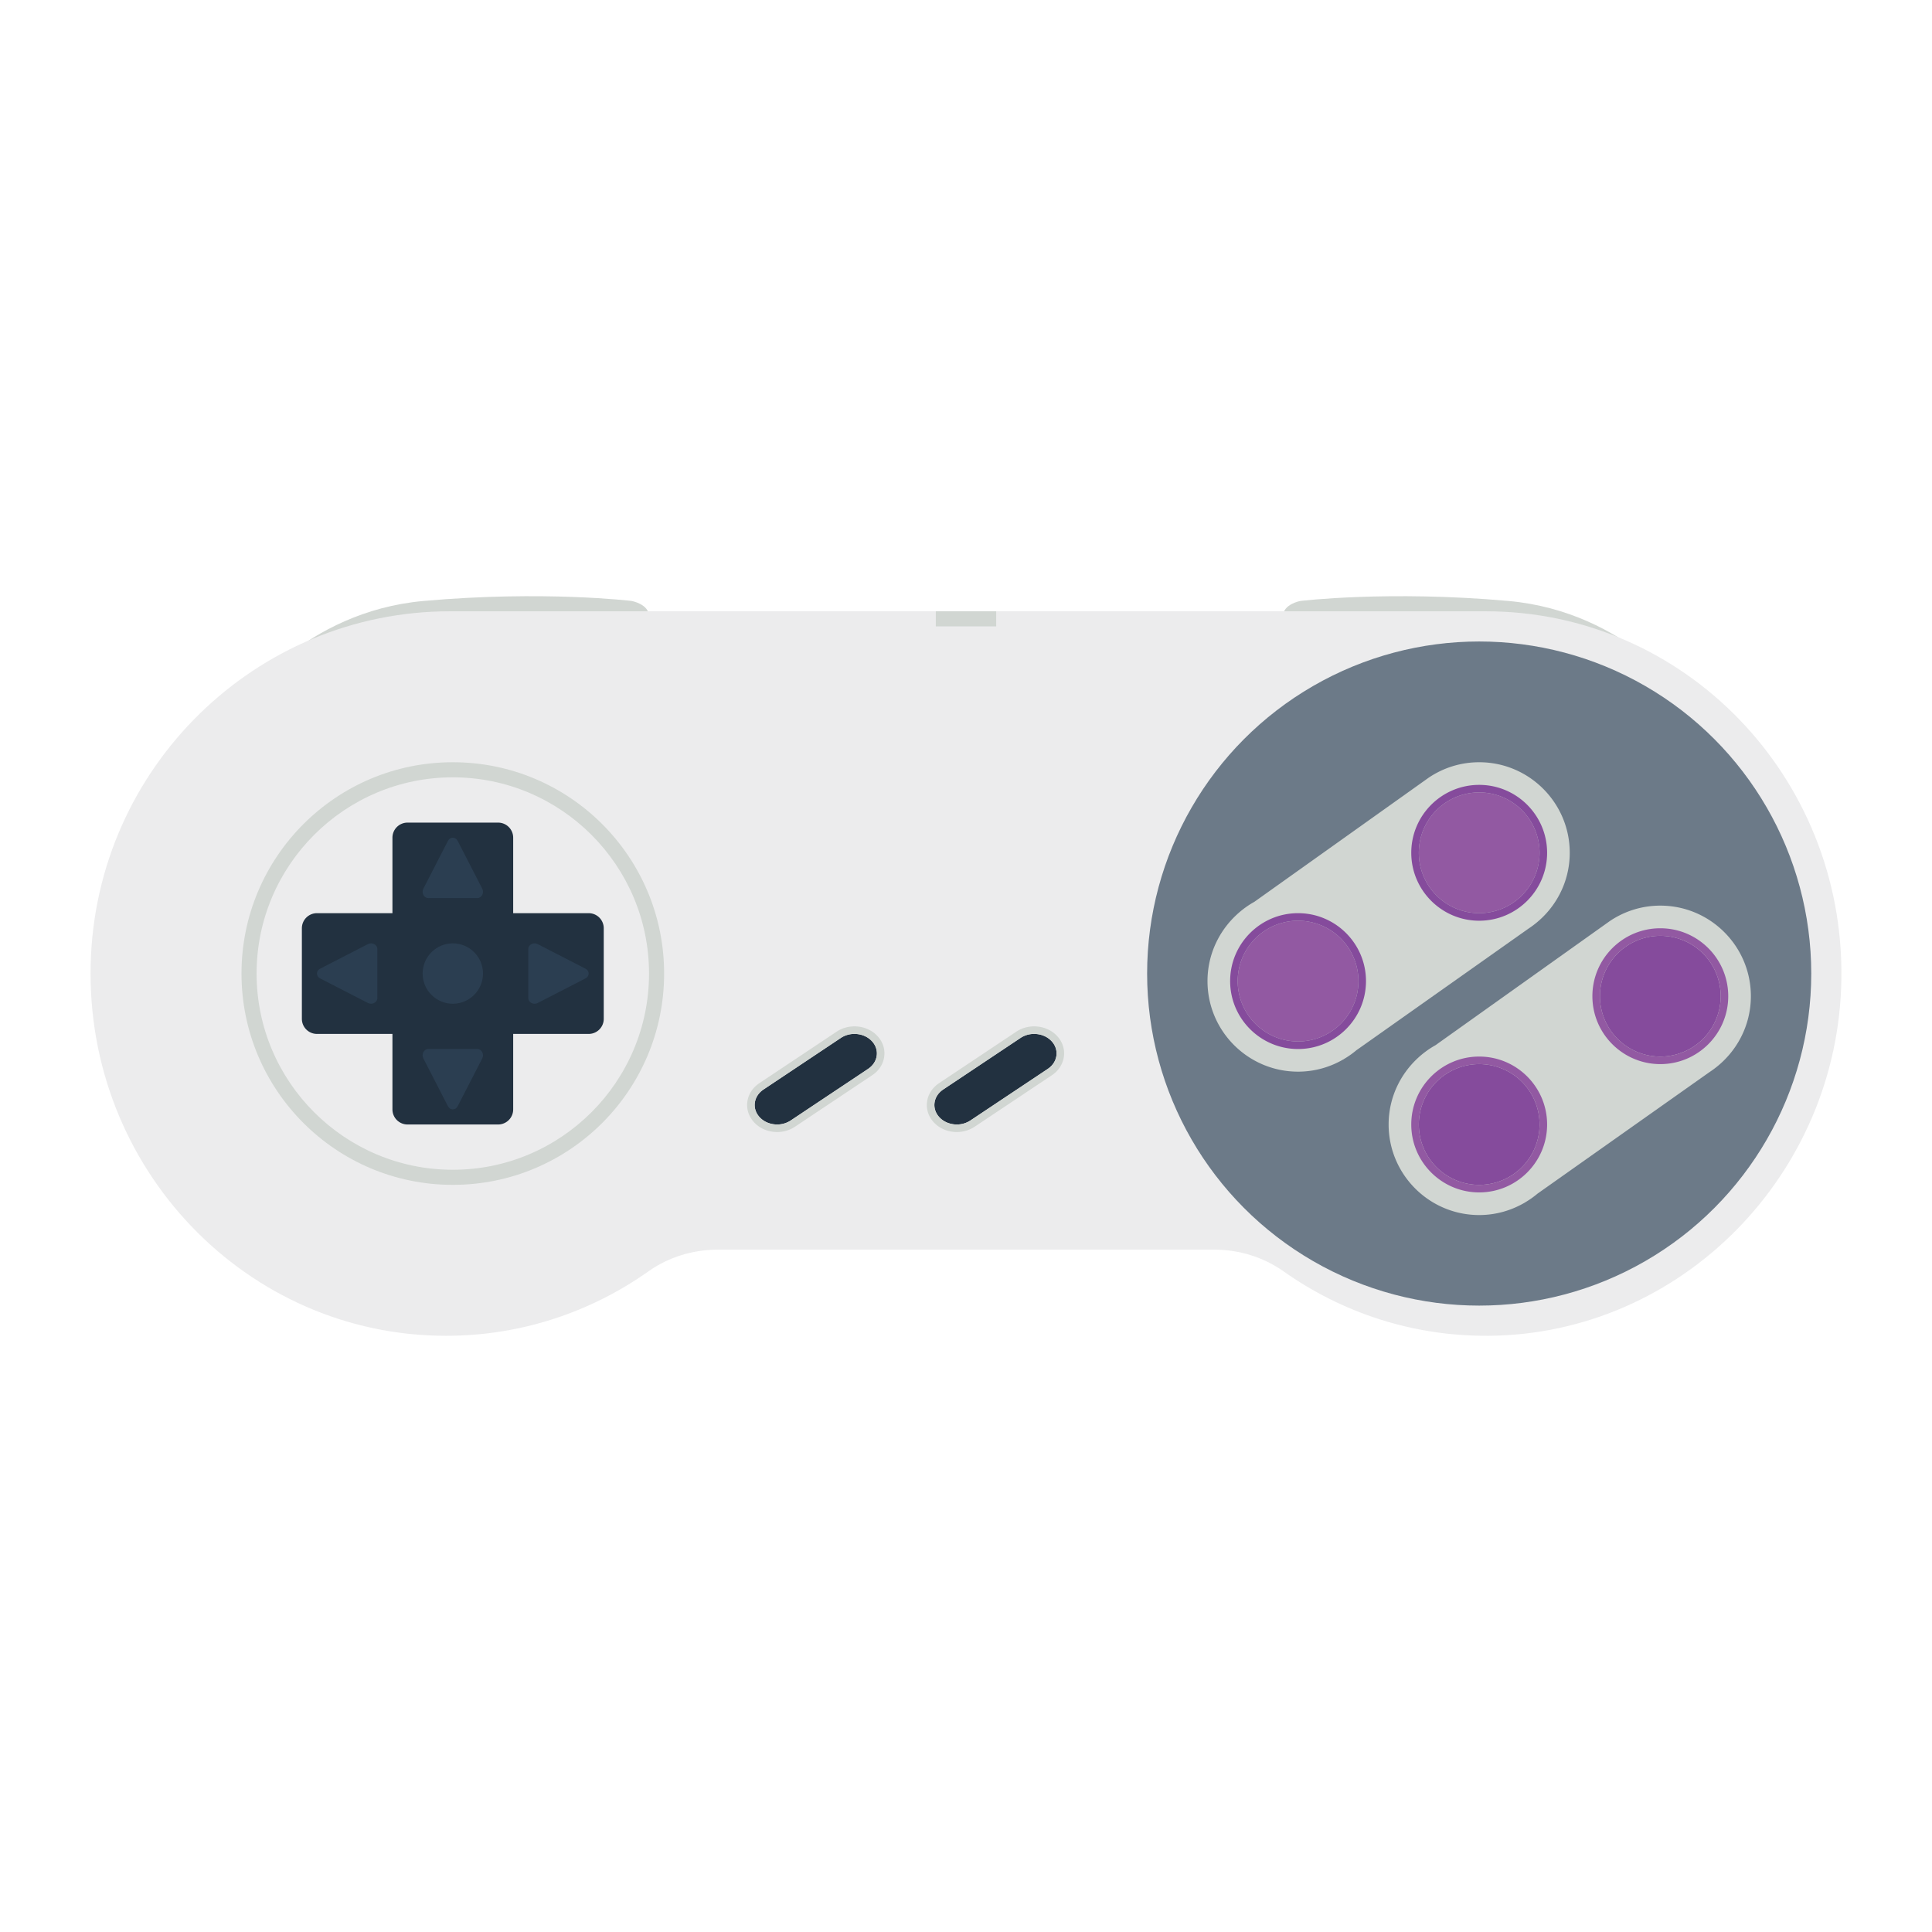<svg xmlns="http://www.w3.org/2000/svg" viewBox="0 0 256 256"><path fill="#d1d6d2" d="M224 93s-8.273-11.954-24.144-13.371-27.541 0-27.541 0-2.297.405-2.315 2.023zM32 93s8.273-11.954 24.144-13.371 27.541 0 27.541 0 2.297.405 2.315 2.023z"/><path fill="#ececed" d="M196.899 81H59.6c-25.609 0-46.918 20.632-47.584 46.721C11.325 154.815 32.671 177 59.101 177c9.969 0 19.213-3.158 26.825-8.543 2.695-1.907 5.924-2.874 9.205-2.874h65.767c3.279 0 6.498.982 9.193 2.886 7.696 5.44 17.059 8.603 27.151 8.53 25.498-.186 46.401-21.338 46.753-47.321.364-26.82-20.862-48.678-47.096-48.678"/><circle cx="196" cy="129" r="44" fill="#6c7a88"/><path fill="#223140" d="M78 121H68v-10a2 2 0 0 0-2-2H54a2 2 0 0 0-2 2v10H42a2 2 0 0 0-2 2v12a2 2 0 0 0 2 2h10v10a2 2 0 0 0 2 2h12a2 2 0 0 0 2-2v-10h10a2 2 0 0 0 2-2v-12a2 2 0 0 0-2-2"/><circle cx="60" cy="129" r="4" fill="#2b3e51"/><path fill="#d1d6d2" d="M208 113c0-6.617-5.383-12-12-12-2.456 0-4.739.744-6.643 2.015l-.001-.002-.021.015q-.078.054-.155.11l-22.976 16.361c-.773.428-1.487.945-2.144 1.526l-.06.044.005.007c-2.451 2.199-4.005 5.38-4.005 8.924 0 6.617 5.383 12 12 12 2.185 0 4.229-.596 5.995-1.621l.005.007.102-.072a12 12 0 0 0 1.631-1.153l22.769-16.091q.35-.23.683-.483l.004-.003c2.914-2.19 4.811-5.665 4.811-9.584"/><path fill="#9259a2" d="M172 122a8 8 0 1 0 0 16 8 8 0 0 0 0-16"/><path fill="#854b9c" d="M172 122a8 8 0 1 1 0 16 8 8 0 0 1 0-16m0-1c-4.963 0-9 4.037-9 9s4.037 9 9 9 9-4.037 9-9-4.037-9-9-9"/><path fill="#9259a2" d="M196 105a8 8 0 1 0 0 16 8 8 0 0 0 0-16"/><path fill="#854b9c" d="M196 105a8 8 0 1 1 0 16 8 8 0 0 1 0-16m0-1c-4.963 0-9 4.037-9 9s4.037 9 9 9 9-4.037 9-9-4.037-9-9-9"/><path fill="#d1d6d2" d="M232 132c0-6.617-5.383-12-12-12-2.456 0-4.739.744-6.643 2.015l-.001-.002-.021.015q-.078.054-.155.11l-22.976 16.361c-.773.428-1.487.945-2.144 1.526l-.06.044.005.007c-2.451 2.199-4.005 5.38-4.005 8.924 0 6.617 5.383 12 12 12 2.185 0 4.229-.596 5.995-1.621l.005.007.102-.072a12 12 0 0 0 1.631-1.153l22.769-16.091q.35-.23.683-.483l.004-.003c2.914-2.19 4.811-5.665 4.811-9.584"/><path fill="#854b9c" d="M196 141a8 8 0 1 0 0 16 8 8 0 0 0 0-16"/><path fill="#9259a2" d="M196 141a8 8 0 1 1 0 16 8 8 0 0 1 0-16m0-1c-4.963 0-9 4.037-9 9s4.037 9 9 9 9-4.037 9-9-4.037-9-9-9"/><path fill="#854b9c" d="M220 124a8 8 0 1 0 0 16 8 8 0 0 0 0-16"/><path fill="#9259a2" d="M220 124a8 8 0 1 1 0 16 8 8 0 0 1 0-16m0-1c-4.963 0-9 4.037-9 9s4.037 9 9 9 9-4.037 9-9-4.037-9-9-9"/><path fill="#223140" d="M139.387 138.011c-.567-.643-1.427-1.011-2.36-1.011-.658 0-1.283.184-1.806.534l-10.248 6.833c-1.3.867-1.547 2.492-.55 3.622.567.642 1.427 1.011 2.36 1.011a3.24 3.24 0 0 0 1.806-.534l10.249-6.834c1.3-.866 1.547-2.491.549-3.621"/><path fill="#d1d6d2" d="M137.028 137c.933 0 1.793.368 2.36 1.011.997 1.13.751 2.755-.549 3.622l-10.249 6.834a3.24 3.24 0 0 1-1.806.534c-.933 0-1.793-.369-2.36-1.011-.997-1.13-.751-2.755.55-3.622l10.248-6.833a3.2 3.2 0 0 1 1.806-.535m0-1c-.857 0-1.674.243-2.362.702l-10.248 6.833c-.876.584-1.451 1.481-1.58 2.461-.125.959.171 1.902.835 2.654.757.858 1.891 1.35 3.11 1.35.856 0 1.673-.243 2.361-.702l10.249-6.834c.876-.584 1.451-1.481 1.579-2.461.125-.959-.171-1.902-.835-2.654-.756-.857-1.89-1.349-3.109-1.349"/><path fill="#223140" d="M113.218 137c-.658 0-1.283.184-1.806.534l-10.248 6.833c-.63.42-1.034 1.028-1.138 1.712s.105 1.362.588 1.91c.567.642 1.427 1.011 2.36 1.011a3.24 3.24 0 0 0 1.806-.534l10.248-6.834c.63-.42 1.034-1.028 1.138-1.712s-.105-1.363-.588-1.91c-.567-.642-1.427-1.01-2.36-1.01"/><path fill="#d1d6d2" d="M113.218 137c.933 0 1.793.368 2.36 1.011.483.548.692 1.226.588 1.91s-.508 1.292-1.138 1.712l-10.248 6.834a3.24 3.24 0 0 1-1.806.534c-.933 0-1.793-.369-2.36-1.011-.483-.548-.692-1.226-.588-1.91s.508-1.292 1.138-1.712l10.248-6.833a3.2 3.2 0 0 1 1.806-.535m0-1c-.857 0-1.674.243-2.362.702l-10.248 6.833c-.867.578-1.425 1.428-1.571 2.394-.149.982.145 1.948.827 2.721.757.858 1.891 1.35 3.11 1.35.856 0 1.673-.243 2.361-.702l10.248-6.834c.867-.577 1.425-1.428 1.571-2.394.149-.982-.145-1.948-.827-2.721-.756-.857-1.889-1.349-3.109-1.349"/><path fill="#2b3e51" d="m42.417 128.357 6.332-3.256c.556-.286 1.251.072 1.251.643v6.512c0 .572-.695.929-1.251.643l-6.332-3.256c-.556-.285-.556-1 0-1.286m35.166 1.286-6.332 3.256c-.556.286-1.251-.072-1.251-.643v-6.512c0-.572.695-.929 1.251-.643l6.332 3.256c.556.285.556 1 0 1.286m-16.94-18.226 3.256 6.332c.286.556-.071 1.251-.643 1.251h-6.512c-.572 0-.929-.695-.643-1.251l3.256-6.332c.285-.556 1-.556 1.286 0m-1.286 35.166-3.256-6.332c-.286-.556.071-1.251.643-1.251h6.512c.572 0 .929.695.643 1.251l-3.256 6.332c-.285.556-1 .556-1.286 0"/><path fill="#d1d6d2" d="M60 103c14.336 0 26 11.664 26 26s-11.664 26-26 26-26-11.664-26-26 11.664-26 26-26m0-2c-15.464 0-28 12.536-28 28s12.536 28 28 28 28-12.536 28-28-12.536-28-28-28m64-20h8v2h-8z"/></svg>